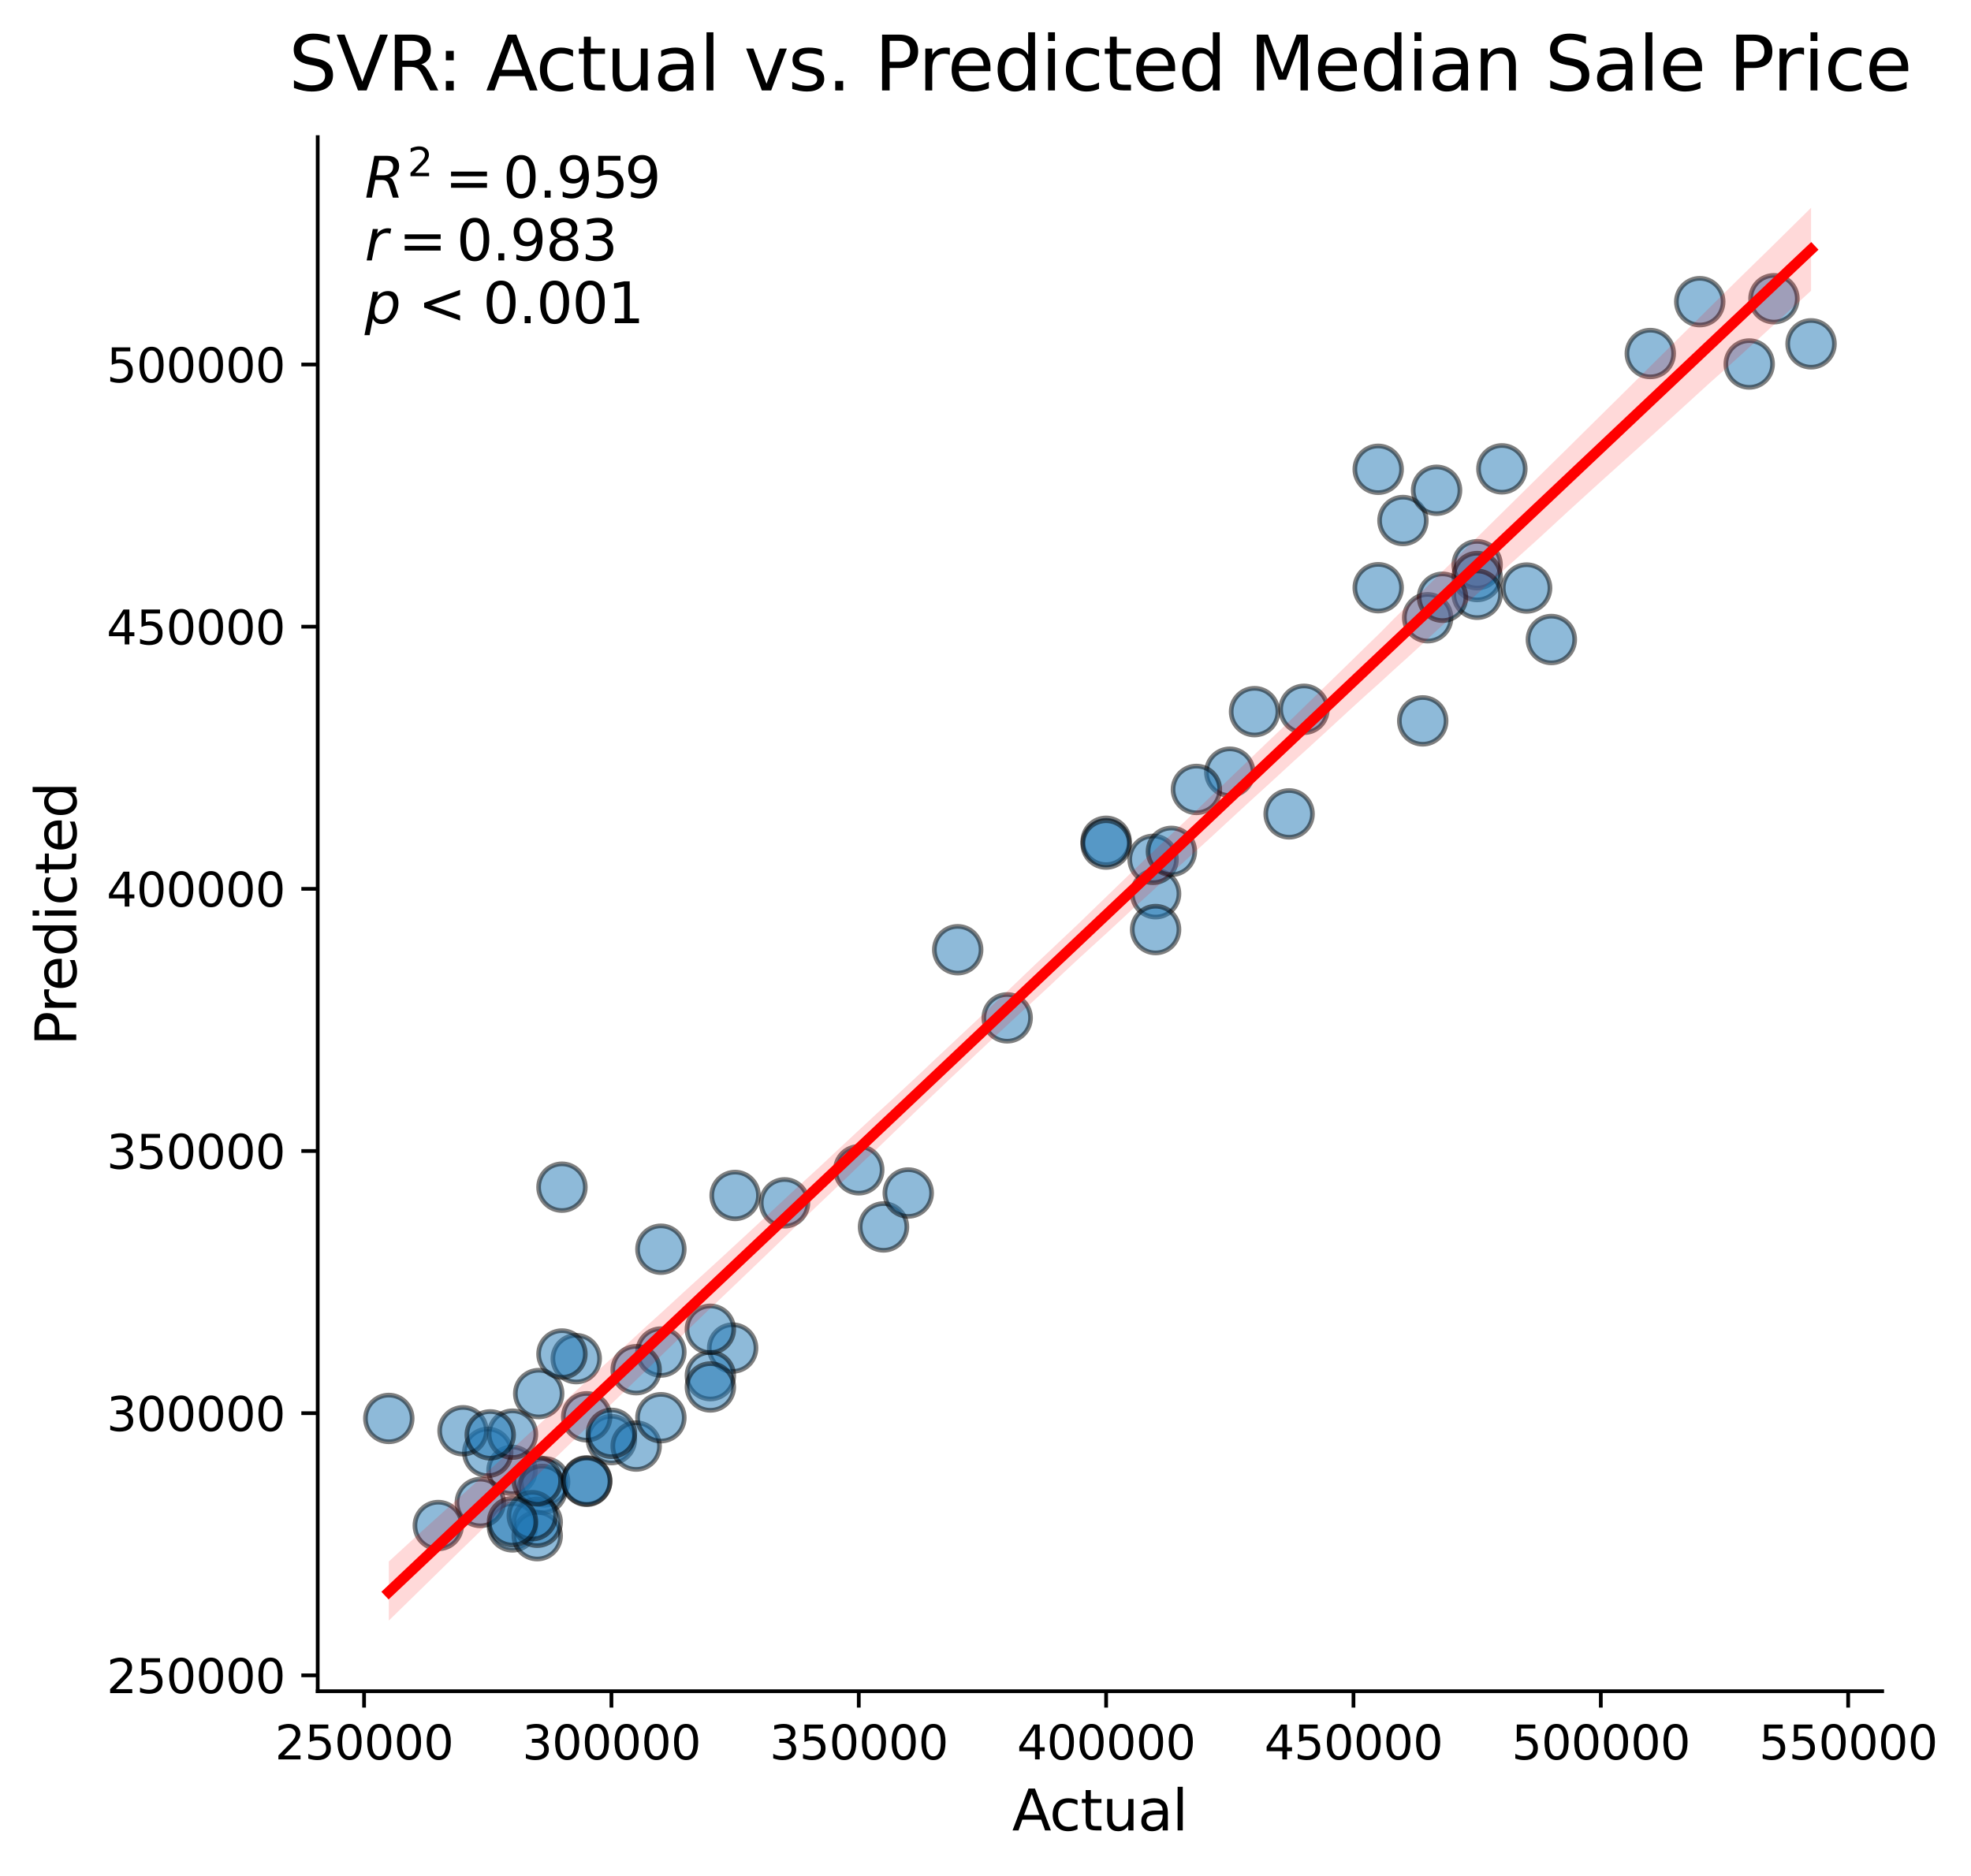 <?xml version="1.0" encoding="utf-8" standalone="no"?>
<!DOCTYPE svg PUBLIC "-//W3C//DTD SVG 1.1//EN"
  "http://www.w3.org/Graphics/SVG/1.1/DTD/svg11.dtd">
<svg xmlns:xlink="http://www.w3.org/1999/xlink" width="421.798pt" height="401.489pt" viewBox="0 0 421.798 401.489" xmlns="http://www.w3.org/2000/svg" version="1.1">
 <defs>
  <style type="text/css">*{stroke-linejoin: round; stroke-linecap: butt}</style>
 </defs>
 <g id="figure_1">
  <g id="patch_1">
   <path d="M 0 401.489 
L 421.798 401.489 
L 421.798 0 
L 0 0 
z
" style="fill: #ffffff"/>
  </g>
  <g id="axes_1">
   <g id="patch_2">
    <path d="M 67.989 361.998 
L 402.789 361.998 
L 402.789 29.358 
L 67.989 29.358 
z
" style="fill: #ffffff"/>
   </g>
   <g id="PathCollection_1">
    <defs>
     <path id="m31f3693d04" d="M 0 5 
C 1.326 5 2.598 4.473 3.536 3.536 
C 4.473 2.598 5 1.326 5 0 
C 5 -1.326 4.473 -2.598 3.536 -3.536 
C 2.598 -4.473 1.326 -5 0 -5 
C -1.326 -5 -2.598 -4.473 -3.536 -3.536 
C -4.473 -2.598 -5 -1.326 -5 0 
C -5 1.326 -4.473 2.598 -3.536 3.536 
C -2.598 4.473 -1.326 5 0 5 
z
" style="stroke: #000000; stroke-opacity: 0.5"/>
    </defs>
    <g clip-path="url(#pa35d847880)">
     <use xlink:href="#m31f3693d04" x="130.846" y="308.141" style="fill: #1f77b4; fill-opacity: 0.5; stroke: #000000; stroke-opacity: 0.5"/>
     <use xlink:href="#m31f3693d04" x="109.567" y="314.721" style="fill: #1f77b4; fill-opacity: 0.5; stroke: #000000; stroke-opacity: 0.5"/>
     <use xlink:href="#m31f3693d04" x="123.317" y="290.813" style="fill: #1f77b4; fill-opacity: 0.5; stroke: #000000; stroke-opacity: 0.5"/>
     <use xlink:href="#m31f3693d04" x="156.784" y="288.549" style="fill: #1f77b4; fill-opacity: 0.5; stroke: #000000; stroke-opacity: 0.5"/>
     <use xlink:href="#m31f3693d04" x="387.571" y="73.6" style="fill: #1f77b4; fill-opacity: 0.5; stroke: #000000; stroke-opacity: 0.5"/>
     <use xlink:href="#m31f3693d04" x="247.299" y="191.299" style="fill: #1f77b4; fill-opacity: 0.5; stroke: #000000; stroke-opacity: 0.5"/>
     <use xlink:href="#m31f3693d04" x="316.111" y="120.876" style="fill: #1f77b4; fill-opacity: 0.5; stroke: #000000; stroke-opacity: 0.5"/>
     <use xlink:href="#m31f3693d04" x="263.178" y="165.288" style="fill: #1f77b4; fill-opacity: 0.5; stroke: #000000; stroke-opacity: 0.5"/>
     <use xlink:href="#m31f3693d04" x="246.764" y="183.937" style="fill: #1f77b4; fill-opacity: 0.5; stroke: #000000; stroke-opacity: 0.5"/>
     <use xlink:href="#m31f3693d04" x="116.555" y="317.184" style="fill: #1f77b4; fill-opacity: 0.5; stroke: #000000; stroke-opacity: 0.5"/>
     <use xlink:href="#m31f3693d04" x="109.673" y="326.829" style="fill: #1f77b4; fill-opacity: 0.5; stroke: #000000; stroke-opacity: 0.5"/>
     <use xlink:href="#m31f3693d04" x="268.472" y="152.328" style="fill: #1f77b4; fill-opacity: 0.5; stroke: #000000; stroke-opacity: 0.5"/>
     <use xlink:href="#m31f3693d04" x="189.073" y="262.621" style="fill: #1f77b4; fill-opacity: 0.5; stroke: #000000; stroke-opacity: 0.5"/>
     <use xlink:href="#m31f3693d04" x="379.631" y="63.945" style="fill: #1f77b4; fill-opacity: 0.5; stroke: #000000; stroke-opacity: 0.5"/>
     <use xlink:href="#m31f3693d04" x="316.111" y="123.41" style="fill: #1f77b4; fill-opacity: 0.5; stroke: #000000; stroke-opacity: 0.5"/>
     <use xlink:href="#m31f3693d04" x="104.38" y="310.871" style="fill: #1f77b4; fill-opacity: 0.5; stroke: #000000; stroke-opacity: 0.5"/>
     <use xlink:href="#m31f3693d04" x="157.313" y="255.884" style="fill: #1f77b4; fill-opacity: 0.5; stroke: #000000; stroke-opacity: 0.5"/>
     <use xlink:href="#m31f3693d04" x="363.751" y="64.572" style="fill: #1f77b4; fill-opacity: 0.5; stroke: #000000; stroke-opacity: 0.5"/>
     <use xlink:href="#m31f3693d04" x="305.525" y="132.229" style="fill: #1f77b4; fill-opacity: 0.5; stroke: #000000; stroke-opacity: 0.5"/>
     <use xlink:href="#m31f3693d04" x="316.111" y="127.207" style="fill: #1f77b4; fill-opacity: 0.5; stroke: #000000; stroke-opacity: 0.5"/>
     <use xlink:href="#m31f3693d04" x="256.033" y="168.975" style="fill: #1f77b4; fill-opacity: 0.5; stroke: #000000; stroke-opacity: 0.5"/>
     <use xlink:href="#m31f3693d04" x="136.14" y="309.527" style="fill: #1f77b4; fill-opacity: 0.5; stroke: #000000; stroke-opacity: 0.5"/>
     <use xlink:href="#m31f3693d04" x="152.02" y="294.452" style="fill: #1f77b4; fill-opacity: 0.5; stroke: #000000; stroke-opacity: 0.5"/>
     <use xlink:href="#m31f3693d04" x="141.433" y="289.402" style="fill: #1f77b4; fill-opacity: 0.5; stroke: #000000; stroke-opacity: 0.5"/>
     <use xlink:href="#m31f3693d04" x="294.938" y="125.799" style="fill: #1f77b4; fill-opacity: 0.5; stroke: #000000; stroke-opacity: 0.5"/>
     <use xlink:href="#m31f3693d04" x="204.952" y="203.287" style="fill: #1f77b4; fill-opacity: 0.5; stroke: #000000; stroke-opacity: 0.5"/>
     <use xlink:href="#m31f3693d04" x="294.938" y="100.45" style="fill: #1f77b4; fill-opacity: 0.5; stroke: #000000; stroke-opacity: 0.5"/>
     <use xlink:href="#m31f3693d04" x="83.207" y="303.612" style="fill: #1f77b4; fill-opacity: 0.5; stroke: #000000; stroke-opacity: 0.5"/>
     <use xlink:href="#m31f3693d04" x="353.164" y="75.67" style="fill: #1f77b4; fill-opacity: 0.5; stroke: #000000; stroke-opacity: 0.5"/>
     <use xlink:href="#m31f3693d04" x="141.433" y="267.389" style="fill: #1f77b4; fill-opacity: 0.5; stroke: #000000; stroke-opacity: 0.5"/>
     <use xlink:href="#m31f3693d04" x="275.872" y="174.21" style="fill: #1f77b4; fill-opacity: 0.5; stroke: #000000; stroke-opacity: 0.5"/>
     <use xlink:href="#m31f3693d04" x="115.284" y="298.292" style="fill: #1f77b4; fill-opacity: 0.5; stroke: #000000; stroke-opacity: 0.5"/>
     <use xlink:href="#m31f3693d04" x="152.02" y="284.527" style="fill: #1f77b4; fill-opacity: 0.5; stroke: #000000; stroke-opacity: 0.5"/>
     <use xlink:href="#m31f3693d04" x="194.366" y="255.363" style="fill: #1f77b4; fill-opacity: 0.5; stroke: #000000; stroke-opacity: 0.5"/>
     <use xlink:href="#m31f3693d04" x="102.787" y="321.604" style="fill: #1f77b4; fill-opacity: 0.5; stroke: #000000; stroke-opacity: 0.5"/>
     <use xlink:href="#m31f3693d04" x="300.231" y="111.415" style="fill: #1f77b4; fill-opacity: 0.5; stroke: #000000; stroke-opacity: 0.5"/>
     <use xlink:href="#m31f3693d04" x="279.058" y="151.821" style="fill: #1f77b4; fill-opacity: 0.5; stroke: #000000; stroke-opacity: 0.5"/>
     <use xlink:href="#m31f3693d04" x="116.025" y="318.803" style="fill: #1f77b4; fill-opacity: 0.5; stroke: #000000; stroke-opacity: 0.5"/>
     <use xlink:href="#m31f3693d04" x="250.686" y="182.232" style="fill: #1f77b4; fill-opacity: 0.5; stroke: #000000; stroke-opacity: 0.5"/>
     <use xlink:href="#m31f3693d04" x="125.553" y="316.973" style="fill: #1f77b4; fill-opacity: 0.5; stroke: #000000; stroke-opacity: 0.5"/>
     <use xlink:href="#m31f3693d04" x="93.793" y="326.532" style="fill: #1f77b4; fill-opacity: 0.5; stroke: #000000; stroke-opacity: 0.5"/>
     <use xlink:href="#m31f3693d04" x="152.02" y="296.874" style="fill: #1f77b4; fill-opacity: 0.5; stroke: #000000; stroke-opacity: 0.5"/>
     <use xlink:href="#m31f3693d04" x="114.967" y="328.704" style="fill: #1f77b4; fill-opacity: 0.5; stroke: #000000; stroke-opacity: 0.5"/>
     <use xlink:href="#m31f3693d04" x="109.673" y="306.98" style="fill: #1f77b4; fill-opacity: 0.5; stroke: #000000; stroke-opacity: 0.5"/>
     <use xlink:href="#m31f3693d04" x="114.967" y="325.836" style="fill: #1f77b4; fill-opacity: 0.5; stroke: #000000; stroke-opacity: 0.5"/>
     <use xlink:href="#m31f3693d04" x="125.553" y="303.266" style="fill: #1f77b4; fill-opacity: 0.5; stroke: #000000; stroke-opacity: 0.5"/>
     <use xlink:href="#m31f3693d04" x="247.299" y="198.969" style="fill: #1f77b4; fill-opacity: 0.5; stroke: #000000; stroke-opacity: 0.5"/>
     <use xlink:href="#m31f3693d04" x="141.433" y="303.458" style="fill: #1f77b4; fill-opacity: 0.5; stroke: #000000; stroke-opacity: 0.5"/>
     <use xlink:href="#m31f3693d04" x="236.712" y="180.073" style="fill: #1f77b4; fill-opacity: 0.5; stroke: #000000; stroke-opacity: 0.5"/>
     <use xlink:href="#m31f3693d04" x="374.337" y="77.915" style="fill: #1f77b4; fill-opacity: 0.5; stroke: #000000; stroke-opacity: 0.5"/>
     <use xlink:href="#m31f3693d04" x="113.908" y="324.428" style="fill: #1f77b4; fill-opacity: 0.5; stroke: #000000; stroke-opacity: 0.5"/>
     <use xlink:href="#m31f3693d04" x="236.712" y="180.674" style="fill: #1f77b4; fill-opacity: 0.5; stroke: #000000; stroke-opacity: 0.5"/>
     <use xlink:href="#m31f3693d04" x="99.087" y="306.25" style="fill: #1f77b4; fill-opacity: 0.5; stroke: #000000; stroke-opacity: 0.5"/>
     <use xlink:href="#m31f3693d04" x="120.26" y="289.821" style="fill: #1f77b4; fill-opacity: 0.5; stroke: #000000; stroke-opacity: 0.5"/>
     <use xlink:href="#m31f3693d04" x="326.698" y="125.868" style="fill: #1f77b4; fill-opacity: 0.5; stroke: #000000; stroke-opacity: 0.5"/>
     <use xlink:href="#m31f3693d04" x="304.466" y="154.302" style="fill: #1f77b4; fill-opacity: 0.5; stroke: #000000; stroke-opacity: 0.5"/>
     <use xlink:href="#m31f3693d04" x="130.846" y="306.801" style="fill: #1f77b4; fill-opacity: 0.5; stroke: #000000; stroke-opacity: 0.5"/>
     <use xlink:href="#m31f3693d04" x="308.701" y="127.837" style="fill: #1f77b4; fill-opacity: 0.5; stroke: #000000; stroke-opacity: 0.5"/>
     <use xlink:href="#m31f3693d04" x="331.991" y="136.884" style="fill: #1f77b4; fill-opacity: 0.5; stroke: #000000; stroke-opacity: 0.5"/>
     <use xlink:href="#m31f3693d04" x="215.539" y="217.869" style="fill: #1f77b4; fill-opacity: 0.5; stroke: #000000; stroke-opacity: 0.5"/>
     <use xlink:href="#m31f3693d04" x="183.779" y="250.396" style="fill: #1f77b4; fill-opacity: 0.5; stroke: #000000; stroke-opacity: 0.5"/>
     <use xlink:href="#m31f3693d04" x="321.405" y="100.357" style="fill: #1f77b4; fill-opacity: 0.5; stroke: #000000; stroke-opacity: 0.5"/>
     <use xlink:href="#m31f3693d04" x="120.26" y="254.112" style="fill: #1f77b4; fill-opacity: 0.5; stroke: #000000; stroke-opacity: 0.5"/>
     <use xlink:href="#m31f3693d04" x="114.967" y="316.972" style="fill: #1f77b4; fill-opacity: 0.5; stroke: #000000; stroke-opacity: 0.5"/>
     <use xlink:href="#m31f3693d04" x="109.673" y="325.722" style="fill: #1f77b4; fill-opacity: 0.5; stroke: #000000; stroke-opacity: 0.5"/>
     <use xlink:href="#m31f3693d04" x="167.899" y="257.464" style="fill: #1f77b4; fill-opacity: 0.5; stroke: #000000; stroke-opacity: 0.5"/>
     <use xlink:href="#m31f3693d04" x="136.14" y="293.181" style="fill: #1f77b4; fill-opacity: 0.5; stroke: #000000; stroke-opacity: 0.5"/>
     <use xlink:href="#m31f3693d04" x="104.909" y="307.129" style="fill: #1f77b4; fill-opacity: 0.5; stroke: #000000; stroke-opacity: 0.5"/>
     <use xlink:href="#m31f3693d04" x="125.553" y="317.085" style="fill: #1f77b4; fill-opacity: 0.5; stroke: #000000; stroke-opacity: 0.5"/>
     <use xlink:href="#m31f3693d04" x="307.43" y="104.941" style="fill: #1f77b4; fill-opacity: 0.5; stroke: #000000; stroke-opacity: 0.5"/>
    </g>
   </g>
   <g id="PolyCollection_1">
    <path d="M 83.207 334.236 
L 83.207 346.877 
L 86.281 343.876 
L 89.356 340.871 
L 92.43 337.863 
L 95.504 334.854 
L 98.579 331.844 
L 101.653 328.872 
L 104.728 325.825 
L 107.802 322.831 
L 110.876 319.822 
L 113.951 316.803 
L 117.025 313.799 
L 120.099 310.857 
L 123.174 307.888 
L 126.248 304.917 
L 129.323 301.946 
L 132.397 299.019 
L 135.471 296.018 
L 138.546 293.054 
L 141.62 290.061 
L 144.695 287.086 
L 147.769 284.117 
L 150.843 281.15 
L 153.918 278.236 
L 156.992 275.303 
L 160.066 272.358 
L 163.141 269.411 
L 166.215 266.454 
L 169.29 263.477 
L 172.364 260.501 
L 175.438 257.567 
L 178.513 254.636 
L 181.587 251.702 
L 184.661 248.704 
L 187.736 245.838 
L 190.81 242.866 
L 193.885 239.899 
L 196.959 236.956 
L 200.033 234.042 
L 203.108 231.102 
L 206.182 228.216 
L 209.257 225.311 
L 212.331 222.424 
L 215.405 219.561 
L 218.48 216.705 
L 221.554 213.885 
L 224.628 211.043 
L 227.703 208.13 
L 230.777 205.255 
L 233.852 202.45 
L 236.926 199.644 
L 240 196.797 
L 243.075 193.915 
L 246.149 191.142 
L 249.223 188.274 
L 252.298 185.444 
L 255.372 182.652 
L 258.447 179.867 
L 261.521 177.023 
L 264.595 174.179 
L 267.67 171.358 
L 270.744 168.556 
L 273.819 165.737 
L 276.893 162.907 
L 279.967 160.125 
L 283.042 157.305 
L 286.116 154.472 
L 289.19 151.64 
L 292.265 148.841 
L 295.339 146.093 
L 298.414 143.266 
L 301.488 140.495 
L 304.562 137.674 
L 307.637 134.794 
L 310.711 131.998 
L 313.785 129.217 
L 316.86 126.457 
L 319.934 123.687 
L 323.009 120.917 
L 326.083 118.148 
L 329.157 115.376 
L 332.232 112.543 
L 335.306 109.7 
L 338.38 106.899 
L 341.455 104.096 
L 344.529 101.323 
L 347.604 98.562 
L 350.678 95.799 
L 353.752 93.015 
L 356.827 90.227 
L 359.901 87.422 
L 362.976 84.618 
L 366.05 81.813 
L 369.124 79.085 
L 372.199 76.308 
L 375.273 73.491 
L 378.347 70.673 
L 381.422 67.861 
L 384.496 65.047 
L 387.571 62.233 
L 387.571 44.477 
L 387.571 44.477 
L 384.496 47.512 
L 381.422 50.546 
L 378.347 53.581 
L 375.273 56.571 
L 372.199 59.577 
L 369.124 62.611 
L 366.05 65.647 
L 362.976 68.683 
L 359.901 71.719 
L 356.827 74.771 
L 353.752 77.824 
L 350.678 80.877 
L 347.604 83.93 
L 344.529 86.967 
L 341.455 90.003 
L 338.38 93.043 
L 335.306 96.093 
L 332.232 99.114 
L 329.157 102.144 
L 326.083 105.178 
L 323.009 108.213 
L 319.934 111.248 
L 316.86 114.282 
L 313.785 117.317 
L 310.711 120.341 
L 307.637 123.32 
L 304.562 126.349 
L 301.488 129.324 
L 298.414 132.333 
L 295.339 135.46 
L 292.265 138.443 
L 289.19 141.456 
L 286.116 144.452 
L 283.042 147.449 
L 279.967 150.445 
L 276.893 153.44 
L 273.819 156.397 
L 270.744 159.327 
L 267.67 162.29 
L 264.595 165.225 
L 261.521 168.181 
L 258.447 171.118 
L 255.372 174.096 
L 252.298 177.031 
L 249.223 179.941 
L 246.149 182.867 
L 243.075 185.822 
L 240 188.797 
L 236.926 191.77 
L 233.852 194.744 
L 230.777 197.732 
L 227.703 200.629 
L 224.628 203.54 
L 221.554 206.432 
L 218.48 209.379 
L 215.405 212.325 
L 212.331 215.205 
L 209.257 218.159 
L 206.182 221.036 
L 203.108 223.929 
L 200.033 226.809 
L 196.959 229.724 
L 193.885 232.591 
L 190.81 235.447 
L 187.736 238.254 
L 184.661 241.113 
L 181.587 243.982 
L 178.513 246.849 
L 175.438 249.726 
L 172.364 252.549 
L 169.29 255.372 
L 166.215 258.248 
L 163.141 261.107 
L 160.066 263.962 
L 156.992 266.797 
L 153.918 269.641 
L 150.843 272.454 
L 147.769 275.244 
L 144.695 278.066 
L 141.62 280.902 
L 138.546 283.673 
L 135.471 286.52 
L 132.397 289.344 
L 129.323 292.157 
L 126.248 294.969 
L 123.174 297.781 
L 120.099 300.593 
L 117.025 303.377 
L 113.951 306.183 
L 110.876 309.012 
L 107.802 311.841 
L 104.728 314.658 
L 101.653 317.471 
L 98.579 320.285 
L 95.504 323.044 
L 92.43 325.808 
L 89.356 328.588 
L 86.281 331.412 
L 83.207 334.236 
z
" clip-path="url(#pa35d847880)" style="fill: #ff0000; fill-opacity: 0.15"/>
   </g>
   <g id="matplotlib.axis_1">
    <g id="xtick_1">
     <g id="line2d_1">
      <defs>
       <path id="mb4d45f0f52" d="M 0 0 
L 0 3.5 
" style="stroke: #000000; stroke-width: 0.8"/>
      </defs>
      <g>
       <use xlink:href="#mb4d45f0f52" x="77.914" y="361.998" style="stroke: #000000; stroke-width: 0.8"/>
      </g>
     </g>
     <g id="text_1">
      <!-- 250000 -->
      <g transform="translate(58.826 376.596) scale(0.1 -0.1)">
       <defs>
        <path id="DejaVuSans-32" d="M 1228 531 
L 3431 531 
L 3431 0 
L 469 0 
L 469 531 
Q 828 903 1448 1529 
Q 2069 2156 2228 2338 
Q 2531 2678 2651 2914 
Q 2772 3150 2772 3378 
Q 2772 3750 2511 3984 
Q 2250 4219 1831 4219 
Q 1534 4219 1204 4116 
Q 875 4013 500 3803 
L 500 4441 
Q 881 4594 1212 4672 
Q 1544 4750 1819 4750 
Q 2544 4750 2975 4387 
Q 3406 4025 3406 3419 
Q 3406 3131 3298 2873 
Q 3191 2616 2906 2266 
Q 2828 2175 2409 1742 
Q 1991 1309 1228 531 
z
" transform="scale(0.016)"/>
        <path id="DejaVuSans-35" d="M 691 4666 
L 3169 4666 
L 3169 4134 
L 1269 4134 
L 1269 2991 
Q 1406 3038 1543 3061 
Q 1681 3084 1819 3084 
Q 2600 3084 3056 2656 
Q 3513 2228 3513 1497 
Q 3513 744 3044 326 
Q 2575 -91 1722 -91 
Q 1428 -91 1123 -41 
Q 819 9 494 109 
L 494 744 
Q 775 591 1075 516 
Q 1375 441 1709 441 
Q 2250 441 2565 725 
Q 2881 1009 2881 1497 
Q 2881 1984 2565 2268 
Q 2250 2553 1709 2553 
Q 1456 2553 1204 2497 
Q 953 2441 691 2322 
L 691 4666 
z
" transform="scale(0.016)"/>
        <path id="DejaVuSans-30" d="M 2034 4250 
Q 1547 4250 1301 3770 
Q 1056 3291 1056 2328 
Q 1056 1369 1301 889 
Q 1547 409 2034 409 
Q 2525 409 2770 889 
Q 3016 1369 3016 2328 
Q 3016 3291 2770 3770 
Q 2525 4250 2034 4250 
z
M 2034 4750 
Q 2819 4750 3233 4129 
Q 3647 3509 3647 2328 
Q 3647 1150 3233 529 
Q 2819 -91 2034 -91 
Q 1250 -91 836 529 
Q 422 1150 422 2328 
Q 422 3509 836 4129 
Q 1250 4750 2034 4750 
z
" transform="scale(0.016)"/>
       </defs>
       <use xlink:href="#DejaVuSans-32"/>
       <use xlink:href="#DejaVuSans-35" x="63.623"/>
       <use xlink:href="#DejaVuSans-30" x="127.246"/>
       <use xlink:href="#DejaVuSans-30" x="190.869"/>
       <use xlink:href="#DejaVuSans-30" x="254.492"/>
       <use xlink:href="#DejaVuSans-30" x="318.115"/>
      </g>
     </g>
    </g>
    <g id="xtick_2">
     <g id="line2d_2">
      <g>
       <use xlink:href="#mb4d45f0f52" x="130.846" y="361.998" style="stroke: #000000; stroke-width: 0.8"/>
      </g>
     </g>
     <g id="text_2">
      <!-- 300000 -->
      <g transform="translate(111.759 376.596) scale(0.1 -0.1)">
       <defs>
        <path id="DejaVuSans-33" d="M 2597 2516 
Q 3050 2419 3304 2112 
Q 3559 1806 3559 1356 
Q 3559 666 3084 287 
Q 2609 -91 1734 -91 
Q 1441 -91 1130 -33 
Q 819 25 488 141 
L 488 750 
Q 750 597 1062 519 
Q 1375 441 1716 441 
Q 2309 441 2620 675 
Q 2931 909 2931 1356 
Q 2931 1769 2642 2001 
Q 2353 2234 1838 2234 
L 1294 2234 
L 1294 2753 
L 1863 2753 
Q 2328 2753 2575 2939 
Q 2822 3125 2822 3475 
Q 2822 3834 2567 4026 
Q 2313 4219 1838 4219 
Q 1578 4219 1281 4162 
Q 984 4106 628 3988 
L 628 4550 
Q 988 4650 1302 4700 
Q 1616 4750 1894 4750 
Q 2613 4750 3031 4423 
Q 3450 4097 3450 3541 
Q 3450 3153 3228 2886 
Q 3006 2619 2597 2516 
z
" transform="scale(0.016)"/>
       </defs>
       <use xlink:href="#DejaVuSans-33"/>
       <use xlink:href="#DejaVuSans-30" x="63.623"/>
       <use xlink:href="#DejaVuSans-30" x="127.246"/>
       <use xlink:href="#DejaVuSans-30" x="190.869"/>
       <use xlink:href="#DejaVuSans-30" x="254.492"/>
       <use xlink:href="#DejaVuSans-30" x="318.115"/>
      </g>
     </g>
    </g>
    <g id="xtick_3">
     <g id="line2d_3">
      <g>
       <use xlink:href="#mb4d45f0f52" x="183.779" y="361.998" style="stroke: #000000; stroke-width: 0.8"/>
      </g>
     </g>
     <g id="text_3">
      <!-- 350000 -->
      <g transform="translate(164.692 376.596) scale(0.1 -0.1)">
       <use xlink:href="#DejaVuSans-33"/>
       <use xlink:href="#DejaVuSans-35" x="63.623"/>
       <use xlink:href="#DejaVuSans-30" x="127.246"/>
       <use xlink:href="#DejaVuSans-30" x="190.869"/>
       <use xlink:href="#DejaVuSans-30" x="254.492"/>
       <use xlink:href="#DejaVuSans-30" x="318.115"/>
      </g>
     </g>
    </g>
    <g id="xtick_4">
     <g id="line2d_4">
      <g>
       <use xlink:href="#mb4d45f0f52" x="236.712" y="361.998" style="stroke: #000000; stroke-width: 0.8"/>
      </g>
     </g>
     <g id="text_4">
      <!-- 400000 -->
      <g transform="translate(217.625 376.596) scale(0.1 -0.1)">
       <defs>
        <path id="DejaVuSans-34" d="M 2419 4116 
L 825 1625 
L 2419 1625 
L 2419 4116 
z
M 2253 4666 
L 3047 4666 
L 3047 1625 
L 3713 1625 
L 3713 1100 
L 3047 1100 
L 3047 0 
L 2419 0 
L 2419 1100 
L 313 1100 
L 313 1709 
L 2253 4666 
z
" transform="scale(0.016)"/>
       </defs>
       <use xlink:href="#DejaVuSans-34"/>
       <use xlink:href="#DejaVuSans-30" x="63.623"/>
       <use xlink:href="#DejaVuSans-30" x="127.246"/>
       <use xlink:href="#DejaVuSans-30" x="190.869"/>
       <use xlink:href="#DejaVuSans-30" x="254.492"/>
       <use xlink:href="#DejaVuSans-30" x="318.115"/>
      </g>
     </g>
    </g>
    <g id="xtick_5">
     <g id="line2d_5">
      <g>
       <use xlink:href="#mb4d45f0f52" x="289.645" y="361.998" style="stroke: #000000; stroke-width: 0.8"/>
      </g>
     </g>
     <g id="text_5">
      <!-- 450000 -->
      <g transform="translate(270.557 376.596) scale(0.1 -0.1)">
       <use xlink:href="#DejaVuSans-34"/>
       <use xlink:href="#DejaVuSans-35" x="63.623"/>
       <use xlink:href="#DejaVuSans-30" x="127.246"/>
       <use xlink:href="#DejaVuSans-30" x="190.869"/>
       <use xlink:href="#DejaVuSans-30" x="254.492"/>
       <use xlink:href="#DejaVuSans-30" x="318.115"/>
      </g>
     </g>
    </g>
    <g id="xtick_6">
     <g id="line2d_6">
      <g>
       <use xlink:href="#mb4d45f0f52" x="342.578" y="361.998" style="stroke: #000000; stroke-width: 0.8"/>
      </g>
     </g>
     <g id="text_6">
      <!-- 500000 -->
      <g transform="translate(323.49 376.596) scale(0.1 -0.1)">
       <use xlink:href="#DejaVuSans-35"/>
       <use xlink:href="#DejaVuSans-30" x="63.623"/>
       <use xlink:href="#DejaVuSans-30" x="127.246"/>
       <use xlink:href="#DejaVuSans-30" x="190.869"/>
       <use xlink:href="#DejaVuSans-30" x="254.492"/>
       <use xlink:href="#DejaVuSans-30" x="318.115"/>
      </g>
     </g>
    </g>
    <g id="xtick_7">
     <g id="line2d_7">
      <g>
       <use xlink:href="#mb4d45f0f52" x="395.51" y="361.998" style="stroke: #000000; stroke-width: 0.8"/>
      </g>
     </g>
     <g id="text_7">
      <!-- 550000 -->
      <g transform="translate(376.423 376.596) scale(0.1 -0.1)">
       <use xlink:href="#DejaVuSans-35"/>
       <use xlink:href="#DejaVuSans-35" x="63.623"/>
       <use xlink:href="#DejaVuSans-30" x="127.246"/>
       <use xlink:href="#DejaVuSans-30" x="190.869"/>
       <use xlink:href="#DejaVuSans-30" x="254.492"/>
       <use xlink:href="#DejaVuSans-30" x="318.115"/>
      </g>
     </g>
    </g>
    <g id="text_8">
     <!-- Actual -->
     <g transform="translate(216.592 391.794) scale(0.12 -0.12)">
      <defs>
       <path id="DejaVuSans-41" d="M 2188 4044 
L 1331 1722 
L 3047 1722 
L 2188 4044 
z
M 1831 4666 
L 2547 4666 
L 4325 0 
L 3669 0 
L 3244 1197 
L 1141 1197 
L 716 0 
L 50 0 
L 1831 4666 
z
" transform="scale(0.016)"/>
       <path id="DejaVuSans-63" d="M 3122 3366 
L 3122 2828 
Q 2878 2963 2633 3030 
Q 2388 3097 2138 3097 
Q 1578 3097 1268 2742 
Q 959 2388 959 1747 
Q 959 1106 1268 751 
Q 1578 397 2138 397 
Q 2388 397 2633 464 
Q 2878 531 3122 666 
L 3122 134 
Q 2881 22 2623 -34 
Q 2366 -91 2075 -91 
Q 1284 -91 818 406 
Q 353 903 353 1747 
Q 353 2603 823 3093 
Q 1294 3584 2113 3584 
Q 2378 3584 2631 3529 
Q 2884 3475 3122 3366 
z
" transform="scale(0.016)"/>
       <path id="DejaVuSans-74" d="M 1172 4494 
L 1172 3500 
L 2356 3500 
L 2356 3053 
L 1172 3053 
L 1172 1153 
Q 1172 725 1289 603 
Q 1406 481 1766 481 
L 2356 481 
L 2356 0 
L 1766 0 
Q 1100 0 847 248 
Q 594 497 594 1153 
L 594 3053 
L 172 3053 
L 172 3500 
L 594 3500 
L 594 4494 
L 1172 4494 
z
" transform="scale(0.016)"/>
       <path id="DejaVuSans-75" d="M 544 1381 
L 544 3500 
L 1119 3500 
L 1119 1403 
Q 1119 906 1312 657 
Q 1506 409 1894 409 
Q 2359 409 2629 706 
Q 2900 1003 2900 1516 
L 2900 3500 
L 3475 3500 
L 3475 0 
L 2900 0 
L 2900 538 
Q 2691 219 2414 64 
Q 2138 -91 1772 -91 
Q 1169 -91 856 284 
Q 544 659 544 1381 
z
M 1991 3584 
L 1991 3584 
z
" transform="scale(0.016)"/>
       <path id="DejaVuSans-61" d="M 2194 1759 
Q 1497 1759 1228 1600 
Q 959 1441 959 1056 
Q 959 750 1161 570 
Q 1363 391 1709 391 
Q 2188 391 2477 730 
Q 2766 1069 2766 1631 
L 2766 1759 
L 2194 1759 
z
M 3341 1997 
L 3341 0 
L 2766 0 
L 2766 531 
Q 2569 213 2275 61 
Q 1981 -91 1556 -91 
Q 1019 -91 701 211 
Q 384 513 384 1019 
Q 384 1609 779 1909 
Q 1175 2209 1959 2209 
L 2766 2209 
L 2766 2266 
Q 2766 2663 2505 2880 
Q 2244 3097 1772 3097 
Q 1472 3097 1187 3025 
Q 903 2953 641 2809 
L 641 3341 
Q 956 3463 1253 3523 
Q 1550 3584 1831 3584 
Q 2591 3584 2966 3190 
Q 3341 2797 3341 1997 
z
" transform="scale(0.016)"/>
       <path id="DejaVuSans-6c" d="M 603 4863 
L 1178 4863 
L 1178 0 
L 603 0 
L 603 4863 
z
" transform="scale(0.016)"/>
      </defs>
      <use xlink:href="#DejaVuSans-41"/>
      <use xlink:href="#DejaVuSans-63" x="66.658"/>
      <use xlink:href="#DejaVuSans-74" x="121.639"/>
      <use xlink:href="#DejaVuSans-75" x="160.848"/>
      <use xlink:href="#DejaVuSans-61" x="224.227"/>
      <use xlink:href="#DejaVuSans-6c" x="285.506"/>
     </g>
    </g>
   </g>
   <g id="matplotlib.axis_2">
    <g id="ytick_1">
     <g id="line2d_8">
      <defs>
       <path id="mdf931cf210" d="M 0 0 
L -3.5 0 
" style="stroke: #000000; stroke-width: 0.8"/>
      </defs>
      <g>
       <use xlink:href="#mdf931cf210" x="67.989" y="358.605" style="stroke: #000000; stroke-width: 0.8"/>
      </g>
     </g>
     <g id="text_9">
      <!-- 250000 -->
      <g transform="translate(22.814 362.404) scale(0.1 -0.1)">
       <use xlink:href="#DejaVuSans-32"/>
       <use xlink:href="#DejaVuSans-35" x="63.623"/>
       <use xlink:href="#DejaVuSans-30" x="127.246"/>
       <use xlink:href="#DejaVuSans-30" x="190.869"/>
       <use xlink:href="#DejaVuSans-30" x="254.492"/>
       <use xlink:href="#DejaVuSans-30" x="318.115"/>
      </g>
     </g>
    </g>
    <g id="ytick_2">
     <g id="line2d_9">
      <g>
       <use xlink:href="#mdf931cf210" x="67.989" y="302.488" style="stroke: #000000; stroke-width: 0.8"/>
      </g>
     </g>
     <g id="text_10">
      <!-- 300000 -->
      <g transform="translate(22.814 306.287) scale(0.1 -0.1)">
       <use xlink:href="#DejaVuSans-33"/>
       <use xlink:href="#DejaVuSans-30" x="63.623"/>
       <use xlink:href="#DejaVuSans-30" x="127.246"/>
       <use xlink:href="#DejaVuSans-30" x="190.869"/>
       <use xlink:href="#DejaVuSans-30" x="254.492"/>
       <use xlink:href="#DejaVuSans-30" x="318.115"/>
      </g>
     </g>
    </g>
    <g id="ytick_3">
     <g id="line2d_10">
      <g>
       <use xlink:href="#mdf931cf210" x="67.989" y="246.37" style="stroke: #000000; stroke-width: 0.8"/>
      </g>
     </g>
     <g id="text_11">
      <!-- 350000 -->
      <g transform="translate(22.814 250.17) scale(0.1 -0.1)">
       <use xlink:href="#DejaVuSans-33"/>
       <use xlink:href="#DejaVuSans-35" x="63.623"/>
       <use xlink:href="#DejaVuSans-30" x="127.246"/>
       <use xlink:href="#DejaVuSans-30" x="190.869"/>
       <use xlink:href="#DejaVuSans-30" x="254.492"/>
       <use xlink:href="#DejaVuSans-30" x="318.115"/>
      </g>
     </g>
    </g>
    <g id="ytick_4">
     <g id="line2d_11">
      <g>
       <use xlink:href="#mdf931cf210" x="67.989" y="190.253" style="stroke: #000000; stroke-width: 0.8"/>
      </g>
     </g>
     <g id="text_12">
      <!-- 400000 -->
      <g transform="translate(22.814 194.052) scale(0.1 -0.1)">
       <use xlink:href="#DejaVuSans-34"/>
       <use xlink:href="#DejaVuSans-30" x="63.623"/>
       <use xlink:href="#DejaVuSans-30" x="127.246"/>
       <use xlink:href="#DejaVuSans-30" x="190.869"/>
       <use xlink:href="#DejaVuSans-30" x="254.492"/>
       <use xlink:href="#DejaVuSans-30" x="318.115"/>
      </g>
     </g>
    </g>
    <g id="ytick_5">
     <g id="line2d_12">
      <g>
       <use xlink:href="#mdf931cf210" x="67.989" y="134.136" style="stroke: #000000; stroke-width: 0.8"/>
      </g>
     </g>
     <g id="text_13">
      <!-- 450000 -->
      <g transform="translate(22.814 137.935) scale(0.1 -0.1)">
       <use xlink:href="#DejaVuSans-34"/>
       <use xlink:href="#DejaVuSans-35" x="63.623"/>
       <use xlink:href="#DejaVuSans-30" x="127.246"/>
       <use xlink:href="#DejaVuSans-30" x="190.869"/>
       <use xlink:href="#DejaVuSans-30" x="254.492"/>
       <use xlink:href="#DejaVuSans-30" x="318.115"/>
      </g>
     </g>
    </g>
    <g id="ytick_6">
     <g id="line2d_13">
      <g>
       <use xlink:href="#mdf931cf210" x="67.989" y="78.018" style="stroke: #000000; stroke-width: 0.8"/>
      </g>
     </g>
     <g id="text_14">
      <!-- 500000 -->
      <g transform="translate(22.814 81.818) scale(0.1 -0.1)">
       <use xlink:href="#DejaVuSans-35"/>
       <use xlink:href="#DejaVuSans-30" x="63.623"/>
       <use xlink:href="#DejaVuSans-30" x="127.246"/>
       <use xlink:href="#DejaVuSans-30" x="190.869"/>
       <use xlink:href="#DejaVuSans-30" x="254.492"/>
       <use xlink:href="#DejaVuSans-30" x="318.115"/>
      </g>
     </g>
    </g>
    <g id="text_15">
     <!-- Predicted -->
     <g transform="translate(16.318 223.842) rotate(-90) scale(0.12 -0.12)">
      <defs>
       <path id="DejaVuSans-50" d="M 1259 4147 
L 1259 2394 
L 2053 2394 
Q 2494 2394 2734 2622 
Q 2975 2850 2975 3272 
Q 2975 3691 2734 3919 
Q 2494 4147 2053 4147 
L 1259 4147 
z
M 628 4666 
L 2053 4666 
Q 2838 4666 3239 4311 
Q 3641 3956 3641 3272 
Q 3641 2581 3239 2228 
Q 2838 1875 2053 1875 
L 1259 1875 
L 1259 0 
L 628 0 
L 628 4666 
z
" transform="scale(0.016)"/>
       <path id="DejaVuSans-72" d="M 2631 2963 
Q 2534 3019 2420 3045 
Q 2306 3072 2169 3072 
Q 1681 3072 1420 2755 
Q 1159 2438 1159 1844 
L 1159 0 
L 581 0 
L 581 3500 
L 1159 3500 
L 1159 2956 
Q 1341 3275 1631 3429 
Q 1922 3584 2338 3584 
Q 2397 3584 2469 3576 
Q 2541 3569 2628 3553 
L 2631 2963 
z
" transform="scale(0.016)"/>
       <path id="DejaVuSans-65" d="M 3597 1894 
L 3597 1613 
L 953 1613 
Q 991 1019 1311 708 
Q 1631 397 2203 397 
Q 2534 397 2845 478 
Q 3156 559 3463 722 
L 3463 178 
Q 3153 47 2828 -22 
Q 2503 -91 2169 -91 
Q 1331 -91 842 396 
Q 353 884 353 1716 
Q 353 2575 817 3079 
Q 1281 3584 2069 3584 
Q 2775 3584 3186 3129 
Q 3597 2675 3597 1894 
z
M 3022 2063 
Q 3016 2534 2758 2815 
Q 2500 3097 2075 3097 
Q 1594 3097 1305 2825 
Q 1016 2553 972 2059 
L 3022 2063 
z
" transform="scale(0.016)"/>
       <path id="DejaVuSans-64" d="M 2906 2969 
L 2906 4863 
L 3481 4863 
L 3481 0 
L 2906 0 
L 2906 525 
Q 2725 213 2448 61 
Q 2172 -91 1784 -91 
Q 1150 -91 751 415 
Q 353 922 353 1747 
Q 353 2572 751 3078 
Q 1150 3584 1784 3584 
Q 2172 3584 2448 3432 
Q 2725 3281 2906 2969 
z
M 947 1747 
Q 947 1113 1208 752 
Q 1469 391 1925 391 
Q 2381 391 2643 752 
Q 2906 1113 2906 1747 
Q 2906 2381 2643 2742 
Q 2381 3103 1925 3103 
Q 1469 3103 1208 2742 
Q 947 2381 947 1747 
z
" transform="scale(0.016)"/>
       <path id="DejaVuSans-69" d="M 603 3500 
L 1178 3500 
L 1178 0 
L 603 0 
L 603 3500 
z
M 603 4863 
L 1178 4863 
L 1178 4134 
L 603 4134 
L 603 4863 
z
" transform="scale(0.016)"/>
      </defs>
      <use xlink:href="#DejaVuSans-50"/>
      <use xlink:href="#DejaVuSans-72" x="58.553"/>
      <use xlink:href="#DejaVuSans-65" x="97.416"/>
      <use xlink:href="#DejaVuSans-64" x="158.939"/>
      <use xlink:href="#DejaVuSans-69" x="222.416"/>
      <use xlink:href="#DejaVuSans-63" x="250.199"/>
      <use xlink:href="#DejaVuSans-74" x="305.18"/>
      <use xlink:href="#DejaVuSans-65" x="344.389"/>
      <use xlink:href="#DejaVuSans-64" x="405.912"/>
     </g>
    </g>
   </g>
   <g id="line2d_14">
    <path d="M 83.207 340.763 
L 86.281 337.86 
L 89.356 334.957 
L 92.43 332.055 
L 95.504 329.152 
L 98.579 326.249 
L 101.653 323.347 
L 104.728 320.444 
L 107.802 317.541 
L 110.876 314.639 
L 113.951 311.736 
L 117.025 308.833 
L 120.099 305.931 
L 123.174 303.028 
L 126.248 300.125 
L 129.323 297.223 
L 132.397 294.32 
L 135.471 291.417 
L 138.546 288.515 
L 141.62 285.612 
L 144.695 282.709 
L 147.769 279.807 
L 150.843 276.904 
L 153.918 274.001 
L 156.992 271.099 
L 160.066 268.196 
L 163.141 265.293 
L 166.215 262.391 
L 169.29 259.488 
L 172.364 256.585 
L 175.438 253.683 
L 178.513 250.78 
L 181.587 247.877 
L 184.661 244.975 
L 187.736 242.072 
L 190.81 239.169 
L 193.885 236.267 
L 196.959 233.364 
L 200.033 230.461 
L 203.108 227.559 
L 206.182 224.656 
L 209.257 221.753 
L 212.331 218.851 
L 215.405 215.948 
L 218.48 213.045 
L 221.554 210.143 
L 224.628 207.24 
L 227.703 204.337 
L 230.777 201.435 
L 233.852 198.532 
L 236.926 195.629 
L 240 192.727 
L 243.075 189.824 
L 246.149 186.921 
L 249.223 184.019 
L 252.298 181.116 
L 255.372 178.213 
L 258.447 175.311 
L 261.521 172.408 
L 264.595 169.505 
L 267.67 166.603 
L 270.744 163.7 
L 273.819 160.797 
L 276.893 157.895 
L 279.967 154.992 
L 283.042 152.089 
L 286.116 149.187 
L 289.19 146.284 
L 292.265 143.381 
L 295.339 140.479 
L 298.414 137.576 
L 301.488 134.673 
L 304.562 131.771 
L 307.637 128.868 
L 310.711 125.965 
L 313.785 123.063 
L 316.86 120.16 
L 319.934 117.257 
L 323.009 114.355 
L 326.083 111.452 
L 329.157 108.549 
L 332.232 105.647 
L 335.306 102.744 
L 338.38 99.841 
L 341.455 96.939 
L 344.529 94.036 
L 347.604 91.133 
L 350.678 88.231 
L 353.752 85.328 
L 356.827 82.425 
L 359.901 79.523 
L 362.976 76.62 
L 366.05 73.717 
L 369.124 70.815 
L 372.199 67.912 
L 375.273 65.009 
L 378.347 62.107 
L 381.422 59.204 
L 384.496 56.301 
L 387.571 53.399 
" clip-path="url(#pa35d847880)" style="fill: none; stroke: #ff0000; stroke-width: 2.25; stroke-linecap: square"/>
   </g>
   <g id="patch_3">
    <path d="M 67.989 361.998 
L 67.989 29.358 
" style="fill: none; stroke: #000000; stroke-width: 0.8; stroke-linejoin: miter; stroke-linecap: square"/>
   </g>
   <g id="patch_4">
    <path d="M 67.989 361.998 
L 402.789 361.998 
" style="fill: none; stroke: #000000; stroke-width: 0.8; stroke-linejoin: miter; stroke-linecap: square"/>
   </g>
   <g id="text_16">
    <!-- $R^{2} = $0.959 -->
    <g transform="translate(78.033 42.4) scale(0.12 -0.12)">
     <defs>
      <path id="DejaVuSans-Oblique-52" d="M 1613 4147 
L 1294 2491 
L 2106 2491 
Q 2584 2491 2879 2755 
Q 3175 3019 3175 3444 
Q 3175 3784 2976 3965 
Q 2778 4147 2406 4147 
L 1613 4147 
z
M 2772 2241 
Q 2972 2194 3105 2009 
Q 3238 1825 3413 1275 
L 3809 0 
L 3144 0 
L 2778 1197 
Q 2638 1659 2453 1815 
Q 2269 1972 1888 1972 
L 1191 1972 
L 806 0 
L 172 0 
L 1081 4666 
L 2503 4666 
Q 3150 4666 3495 4373 
Q 3841 4081 3841 3531 
Q 3841 3044 3547 2687 
Q 3253 2331 2772 2241 
z
" transform="scale(0.016)"/>
      <path id="DejaVuSans-3d" d="M 678 2906 
L 4684 2906 
L 4684 2381 
L 678 2381 
L 678 2906 
z
M 678 1631 
L 4684 1631 
L 4684 1100 
L 678 1100 
L 678 1631 
z
" transform="scale(0.016)"/>
      <path id="DejaVuSans-2e" d="M 684 794 
L 1344 794 
L 1344 0 
L 684 0 
L 684 794 
z
" transform="scale(0.016)"/>
      <path id="DejaVuSans-39" d="M 703 97 
L 703 672 
Q 941 559 1184 500 
Q 1428 441 1663 441 
Q 2288 441 2617 861 
Q 2947 1281 2994 2138 
Q 2813 1869 2534 1725 
Q 2256 1581 1919 1581 
Q 1219 1581 811 2004 
Q 403 2428 403 3163 
Q 403 3881 828 4315 
Q 1253 4750 1959 4750 
Q 2769 4750 3195 4129 
Q 3622 3509 3622 2328 
Q 3622 1225 3098 567 
Q 2575 -91 1691 -91 
Q 1453 -91 1209 -44 
Q 966 3 703 97 
z
M 1959 2075 
Q 2384 2075 2632 2365 
Q 2881 2656 2881 3163 
Q 2881 3666 2632 3958 
Q 2384 4250 1959 4250 
Q 1534 4250 1286 3958 
Q 1038 3666 1038 3163 
Q 1038 2656 1286 2365 
Q 1534 2075 1959 2075 
z
" transform="scale(0.016)"/>
     </defs>
     <use xlink:href="#DejaVuSans-Oblique-52" transform="translate(0 0.766)"/>
     <use xlink:href="#DejaVuSans-32" transform="translate(76.499 39.047) scale(0.7)"/>
     <use xlink:href="#DejaVuSans-3d" transform="translate(143.252 0.766)"/>
     <use xlink:href="#DejaVuSans-30" transform="translate(246.524 0.766)"/>
     <use xlink:href="#DejaVuSans-2e" transform="translate(310.147 0.766)"/>
     <use xlink:href="#DejaVuSans-39" transform="translate(341.934 0.766)"/>
     <use xlink:href="#DejaVuSans-35" transform="translate(405.557 0.766)"/>
     <use xlink:href="#DejaVuSans-39" transform="translate(463.68 0.766)"/>
    </g>
    <!-- $r = $0.983 -->
    <g transform="translate(78.033 55.837) scale(0.12 -0.12)">
     <defs>
      <path id="DejaVuSans-Oblique-72" d="M 2853 2969 
Q 2766 3016 2653 3041 
Q 2541 3066 2413 3066 
Q 1953 3066 1609 2717 
Q 1266 2369 1153 1784 
L 800 0 
L 225 0 
L 909 3500 
L 1484 3500 
L 1375 2956 
Q 1603 3259 1920 3421 
Q 2238 3584 2597 3584 
Q 2691 3584 2781 3573 
Q 2872 3563 2963 3538 
L 2853 2969 
z
" transform="scale(0.016)"/>
      <path id="DejaVuSans-38" d="M 2034 2216 
Q 1584 2216 1326 1975 
Q 1069 1734 1069 1313 
Q 1069 891 1326 650 
Q 1584 409 2034 409 
Q 2484 409 2743 651 
Q 3003 894 3003 1313 
Q 3003 1734 2745 1975 
Q 2488 2216 2034 2216 
z
M 1403 2484 
Q 997 2584 770 2862 
Q 544 3141 544 3541 
Q 544 4100 942 4425 
Q 1341 4750 2034 4750 
Q 2731 4750 3128 4425 
Q 3525 4100 3525 3541 
Q 3525 3141 3298 2862 
Q 3072 2584 2669 2484 
Q 3125 2378 3379 2068 
Q 3634 1759 3634 1313 
Q 3634 634 3220 271 
Q 2806 -91 2034 -91 
Q 1263 -91 848 271 
Q 434 634 434 1313 
Q 434 1759 690 2068 
Q 947 2378 1403 2484 
z
M 1172 3481 
Q 1172 3119 1398 2916 
Q 1625 2713 2034 2713 
Q 2441 2713 2670 2916 
Q 2900 3119 2900 3481 
Q 2900 3844 2670 4047 
Q 2441 4250 2034 4250 
Q 1625 4250 1398 4047 
Q 1172 3844 1172 3481 
z
" transform="scale(0.016)"/>
     </defs>
     <use xlink:href="#DejaVuSans-Oblique-72" transform="translate(0 0.781)"/>
     <use xlink:href="#DejaVuSans-3d" transform="translate(60.596 0.781)"/>
     <use xlink:href="#DejaVuSans-30" transform="translate(163.867 0.781)"/>
     <use xlink:href="#DejaVuSans-2e" transform="translate(227.49 0.781)"/>
     <use xlink:href="#DejaVuSans-39" transform="translate(259.277 0.781)"/>
     <use xlink:href="#DejaVuSans-38" transform="translate(322.9 0.781)"/>
     <use xlink:href="#DejaVuSans-33" transform="translate(386.523 0.781)"/>
    </g>
    <!-- $p$ &lt; 0.001 -->
    <g transform="translate(78.033 69.274) scale(0.12 -0.12)">
     <defs>
      <path id="DejaVuSans-Oblique-70" d="M 3175 2156 
Q 3175 2616 2975 2859 
Q 2775 3103 2400 3103 
Q 2144 3103 1911 2972 
Q 1678 2841 1497 2591 
Q 1319 2344 1212 1994 
Q 1106 1644 1106 1300 
Q 1106 863 1306 627 
Q 1506 391 1875 391 
Q 2147 391 2380 519 
Q 2613 647 2778 891 
Q 2956 1147 3065 1494 
Q 3175 1841 3175 2156 
z
M 1394 2969 
Q 1625 3272 1939 3428 
Q 2253 3584 2638 3584 
Q 3175 3584 3472 3232 
Q 3769 2881 3769 2247 
Q 3769 1728 3584 1258 
Q 3400 788 3053 416 
Q 2822 169 2531 39 
Q 2241 -91 1919 -91 
Q 1547 -91 1294 64 
Q 1041 219 916 525 
L 556 -1331 
L -19 -1331 
L 922 3500 
L 1497 3500 
L 1394 2969 
z
" transform="scale(0.016)"/>
      <path id="DejaVuSans-20" transform="scale(0.016)"/>
      <path id="DejaVuSans-3c" d="M 4684 3150 
L 1459 2003 
L 4684 863 
L 4684 294 
L 678 1747 
L 678 2266 
L 4684 3719 
L 4684 3150 
z
" transform="scale(0.016)"/>
      <path id="DejaVuSans-31" d="M 794 531 
L 1825 531 
L 1825 4091 
L 703 3866 
L 703 4441 
L 1819 4666 
L 2450 4666 
L 2450 531 
L 3481 531 
L 3481 0 
L 794 0 
L 794 531 
z
" transform="scale(0.016)"/>
     </defs>
     <use xlink:href="#DejaVuSans-Oblique-70" transform="translate(0 0.781)"/>
     <use xlink:href="#DejaVuSans-20" transform="translate(63.477 0.781)"/>
     <use xlink:href="#DejaVuSans-3c" transform="translate(95.264 0.781)"/>
     <use xlink:href="#DejaVuSans-20" transform="translate(179.053 0.781)"/>
     <use xlink:href="#DejaVuSans-30" transform="translate(210.84 0.781)"/>
     <use xlink:href="#DejaVuSans-2e" transform="translate(274.463 0.781)"/>
     <use xlink:href="#DejaVuSans-30" transform="translate(306.25 0.781)"/>
     <use xlink:href="#DejaVuSans-30" transform="translate(369.873 0.781)"/>
     <use xlink:href="#DejaVuSans-31" transform="translate(433.496 0.781)"/>
    </g>
   </g>
   <g id="text_17">
    <!-- SVR: Actual vs. Predicted Median Sale Price -->
    <g transform="translate(61.778 19.358) scale(0.16 -0.16)">
     <defs>
      <path id="DejaVuSans-53" d="M 3425 4513 
L 3425 3897 
Q 3066 4069 2747 4153 
Q 2428 4238 2131 4238 
Q 1616 4238 1336 4038 
Q 1056 3838 1056 3469 
Q 1056 3159 1242 3001 
Q 1428 2844 1947 2747 
L 2328 2669 
Q 3034 2534 3370 2195 
Q 3706 1856 3706 1288 
Q 3706 609 3251 259 
Q 2797 -91 1919 -91 
Q 1588 -91 1214 -16 
Q 841 59 441 206 
L 441 856 
Q 825 641 1194 531 
Q 1563 422 1919 422 
Q 2459 422 2753 634 
Q 3047 847 3047 1241 
Q 3047 1584 2836 1778 
Q 2625 1972 2144 2069 
L 1759 2144 
Q 1053 2284 737 2584 
Q 422 2884 422 3419 
Q 422 4038 858 4394 
Q 1294 4750 2059 4750 
Q 2388 4750 2728 4690 
Q 3069 4631 3425 4513 
z
" transform="scale(0.016)"/>
      <path id="DejaVuSans-56" d="M 1831 0 
L 50 4666 
L 709 4666 
L 2188 738 
L 3669 4666 
L 4325 4666 
L 2547 0 
L 1831 0 
z
" transform="scale(0.016)"/>
      <path id="DejaVuSans-52" d="M 2841 2188 
Q 3044 2119 3236 1894 
Q 3428 1669 3622 1275 
L 4263 0 
L 3584 0 
L 2988 1197 
Q 2756 1666 2539 1819 
Q 2322 1972 1947 1972 
L 1259 1972 
L 1259 0 
L 628 0 
L 628 4666 
L 2053 4666 
Q 2853 4666 3247 4331 
Q 3641 3997 3641 3322 
Q 3641 2881 3436 2590 
Q 3231 2300 2841 2188 
z
M 1259 4147 
L 1259 2491 
L 2053 2491 
Q 2509 2491 2742 2702 
Q 2975 2913 2975 3322 
Q 2975 3731 2742 3939 
Q 2509 4147 2053 4147 
L 1259 4147 
z
" transform="scale(0.016)"/>
      <path id="DejaVuSans-3a" d="M 750 794 
L 1409 794 
L 1409 0 
L 750 0 
L 750 794 
z
M 750 3309 
L 1409 3309 
L 1409 2516 
L 750 2516 
L 750 3309 
z
" transform="scale(0.016)"/>
      <path id="DejaVuSans-76" d="M 191 3500 
L 800 3500 
L 1894 563 
L 2988 3500 
L 3597 3500 
L 2284 0 
L 1503 0 
L 191 3500 
z
" transform="scale(0.016)"/>
      <path id="DejaVuSans-73" d="M 2834 3397 
L 2834 2853 
Q 2591 2978 2328 3040 
Q 2066 3103 1784 3103 
Q 1356 3103 1142 2972 
Q 928 2841 928 2578 
Q 928 2378 1081 2264 
Q 1234 2150 1697 2047 
L 1894 2003 
Q 2506 1872 2764 1633 
Q 3022 1394 3022 966 
Q 3022 478 2636 193 
Q 2250 -91 1575 -91 
Q 1294 -91 989 -36 
Q 684 19 347 128 
L 347 722 
Q 666 556 975 473 
Q 1284 391 1588 391 
Q 1994 391 2212 530 
Q 2431 669 2431 922 
Q 2431 1156 2273 1281 
Q 2116 1406 1581 1522 
L 1381 1569 
Q 847 1681 609 1914 
Q 372 2147 372 2553 
Q 372 3047 722 3315 
Q 1072 3584 1716 3584 
Q 2034 3584 2315 3537 
Q 2597 3491 2834 3397 
z
" transform="scale(0.016)"/>
      <path id="DejaVuSans-4d" d="M 628 4666 
L 1569 4666 
L 2759 1491 
L 3956 4666 
L 4897 4666 
L 4897 0 
L 4281 0 
L 4281 4097 
L 3078 897 
L 2444 897 
L 1241 4097 
L 1241 0 
L 628 0 
L 628 4666 
z
" transform="scale(0.016)"/>
      <path id="DejaVuSans-6e" d="M 3513 2113 
L 3513 0 
L 2938 0 
L 2938 2094 
Q 2938 2591 2744 2837 
Q 2550 3084 2163 3084 
Q 1697 3084 1428 2787 
Q 1159 2491 1159 1978 
L 1159 0 
L 581 0 
L 581 3500 
L 1159 3500 
L 1159 2956 
Q 1366 3272 1645 3428 
Q 1925 3584 2291 3584 
Q 2894 3584 3203 3211 
Q 3513 2838 3513 2113 
z
" transform="scale(0.016)"/>
     </defs>
     <use xlink:href="#DejaVuSans-53"/>
     <use xlink:href="#DejaVuSans-56" x="63.477"/>
     <use xlink:href="#DejaVuSans-52" x="131.885"/>
     <use xlink:href="#DejaVuSans-3a" x="198.242"/>
     <use xlink:href="#DejaVuSans-20" x="231.934"/>
     <use xlink:href="#DejaVuSans-41" x="263.721"/>
     <use xlink:href="#DejaVuSans-63" x="330.379"/>
     <use xlink:href="#DejaVuSans-74" x="385.359"/>
     <use xlink:href="#DejaVuSans-75" x="424.568"/>
     <use xlink:href="#DejaVuSans-61" x="487.947"/>
     <use xlink:href="#DejaVuSans-6c" x="549.227"/>
     <use xlink:href="#DejaVuSans-20" x="577.01"/>
     <use xlink:href="#DejaVuSans-76" x="608.797"/>
     <use xlink:href="#DejaVuSans-73" x="667.977"/>
     <use xlink:href="#DejaVuSans-2e" x="720.076"/>
     <use xlink:href="#DejaVuSans-20" x="751.863"/>
     <use xlink:href="#DejaVuSans-50" x="783.65"/>
     <use xlink:href="#DejaVuSans-72" x="842.203"/>
     <use xlink:href="#DejaVuSans-65" x="881.066"/>
     <use xlink:href="#DejaVuSans-64" x="942.59"/>
     <use xlink:href="#DejaVuSans-69" x="1006.066"/>
     <use xlink:href="#DejaVuSans-63" x="1033.85"/>
     <use xlink:href="#DejaVuSans-74" x="1088.83"/>
     <use xlink:href="#DejaVuSans-65" x="1128.039"/>
     <use xlink:href="#DejaVuSans-64" x="1189.562"/>
     <use xlink:href="#DejaVuSans-20" x="1253.039"/>
     <use xlink:href="#DejaVuSans-4d" x="1284.826"/>
     <use xlink:href="#DejaVuSans-65" x="1371.105"/>
     <use xlink:href="#DejaVuSans-64" x="1432.629"/>
     <use xlink:href="#DejaVuSans-69" x="1496.105"/>
     <use xlink:href="#DejaVuSans-61" x="1523.889"/>
     <use xlink:href="#DejaVuSans-6e" x="1585.168"/>
     <use xlink:href="#DejaVuSans-20" x="1648.547"/>
     <use xlink:href="#DejaVuSans-53" x="1680.334"/>
     <use xlink:href="#DejaVuSans-61" x="1743.811"/>
     <use xlink:href="#DejaVuSans-6c" x="1805.09"/>
     <use xlink:href="#DejaVuSans-65" x="1832.873"/>
     <use xlink:href="#DejaVuSans-20" x="1894.396"/>
     <use xlink:href="#DejaVuSans-50" x="1926.184"/>
     <use xlink:href="#DejaVuSans-72" x="1984.736"/>
     <use xlink:href="#DejaVuSans-69" x="2025.85"/>
     <use xlink:href="#DejaVuSans-63" x="2053.633"/>
     <use xlink:href="#DejaVuSans-65" x="2108.613"/>
    </g>
   </g>
  </g>
 </g>
 <defs>
  <clipPath id="pa35d847880">
   <rect x="67.989" y="29.358" width="334.8" height="332.64"/>
  </clipPath>
 </defs>
</svg>
